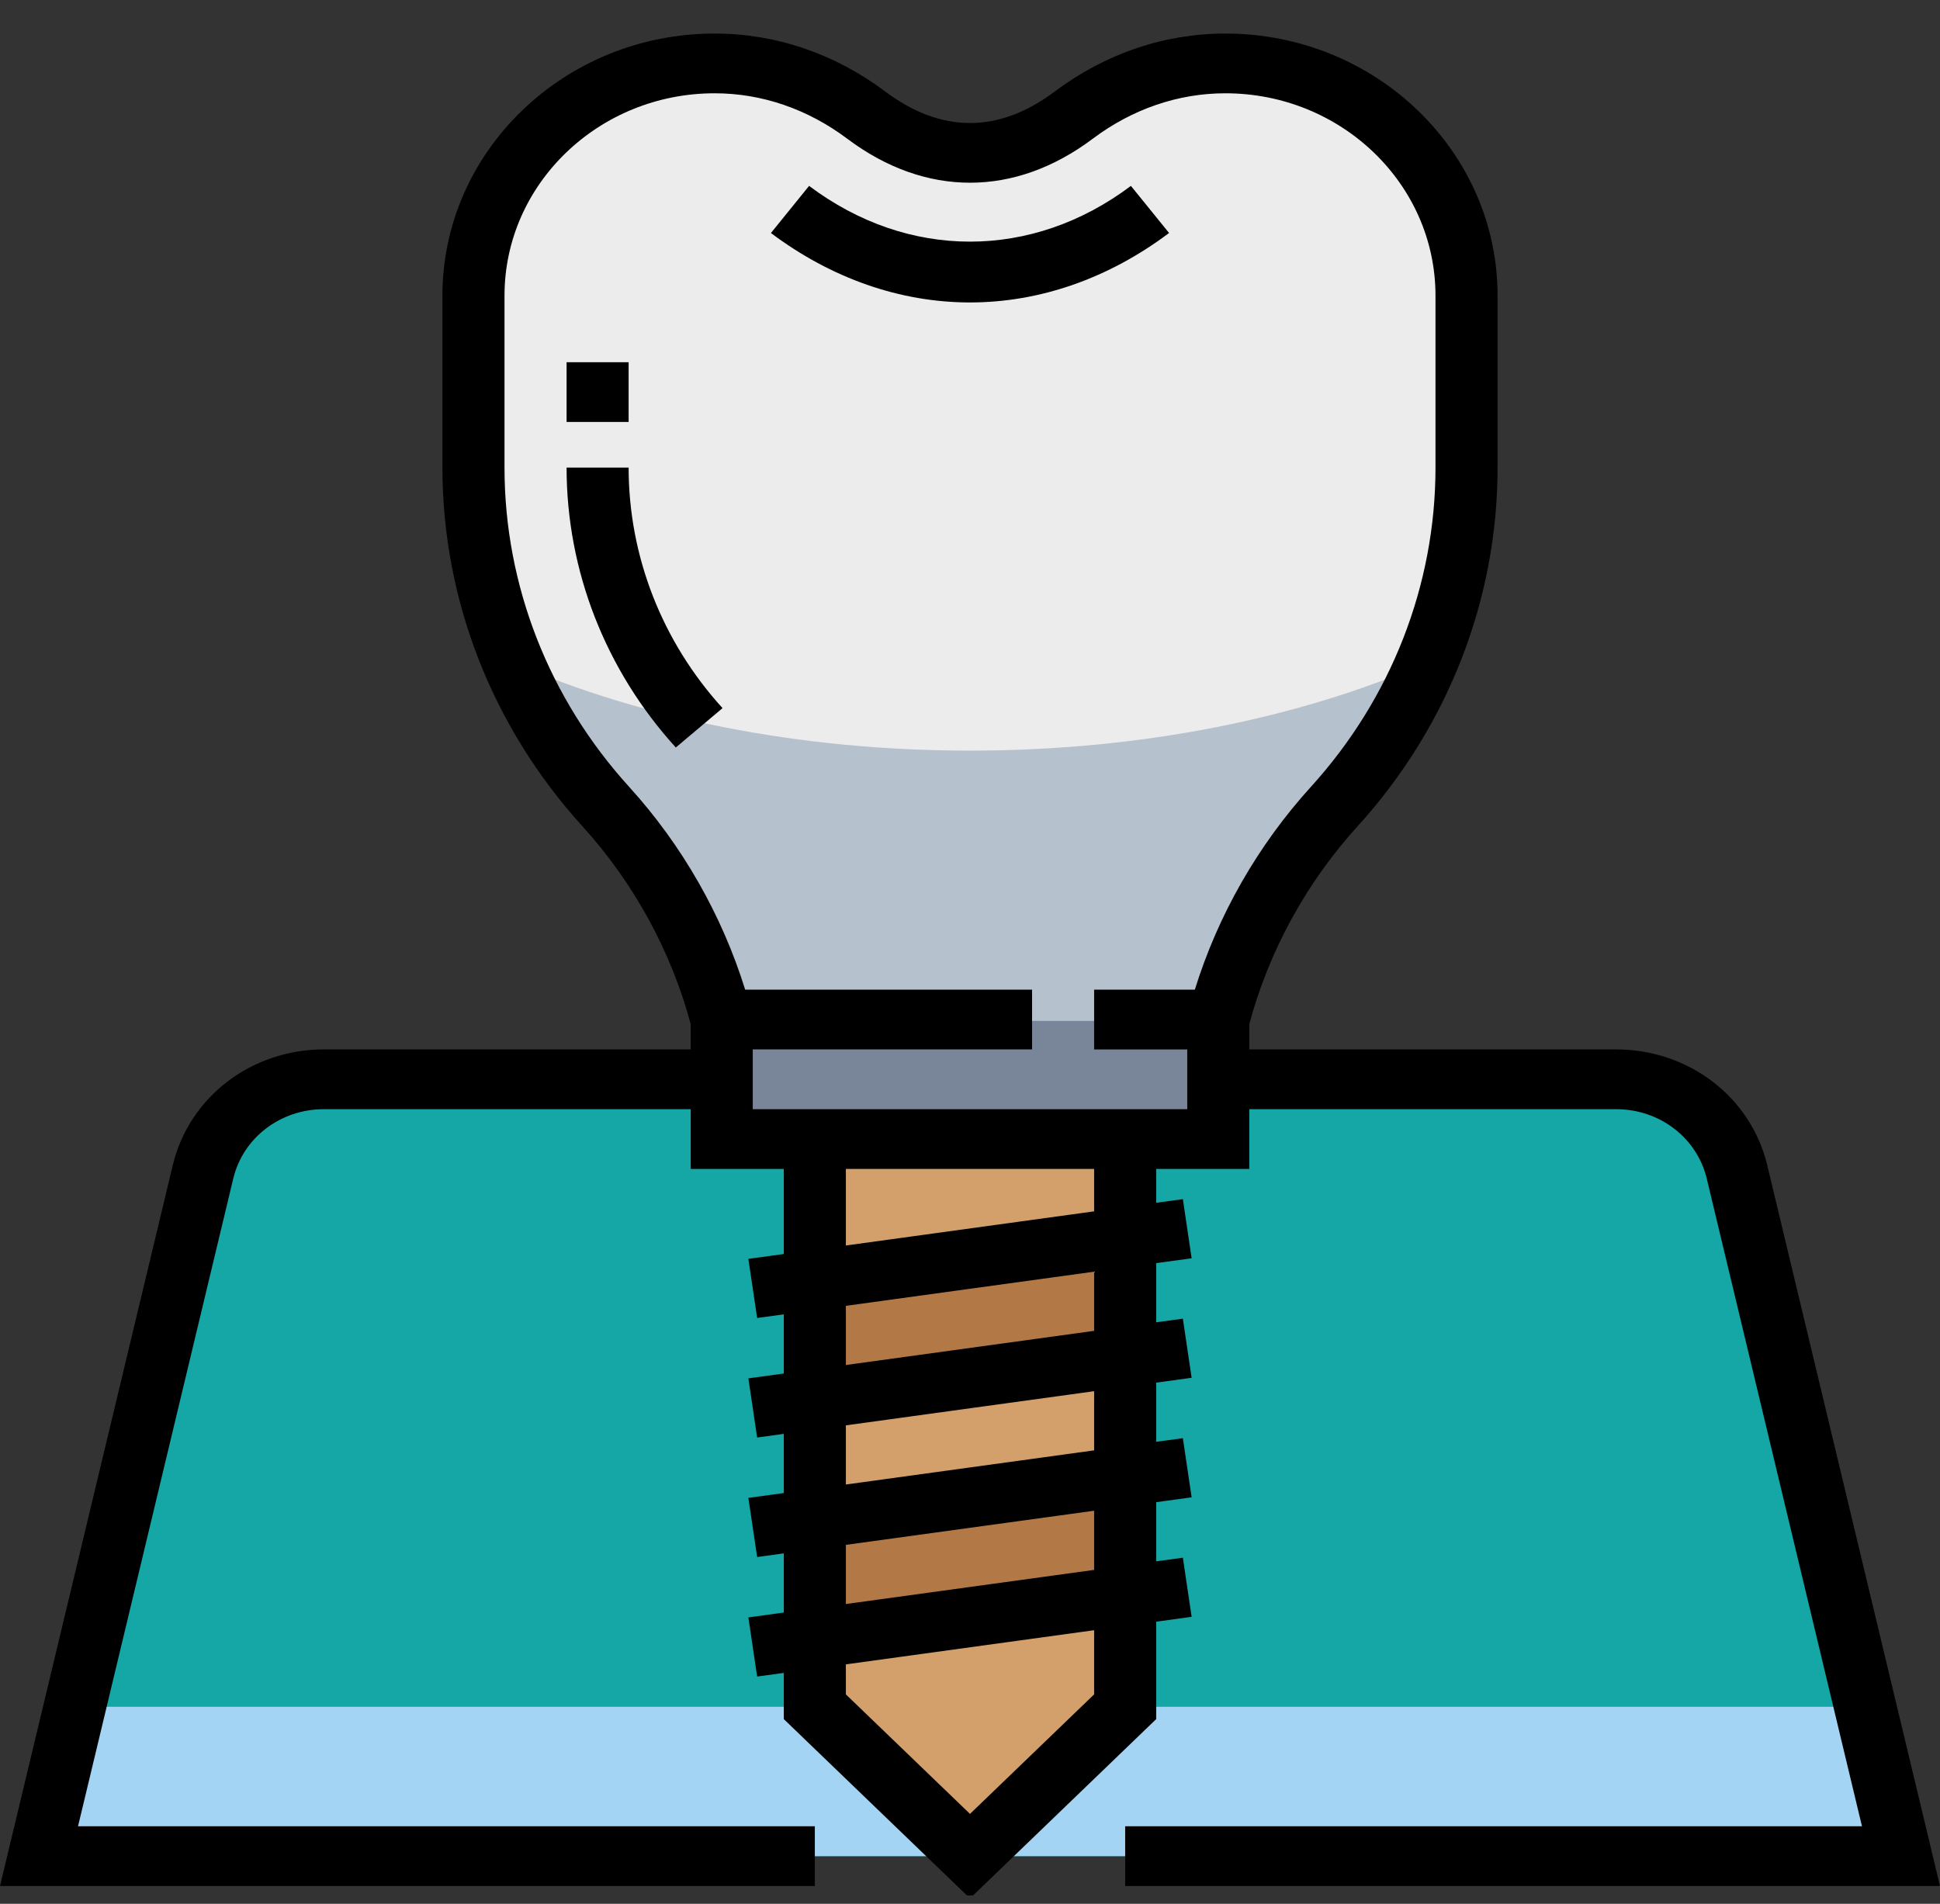 <svg width="54" height="53" viewBox="0 0 54 53" fill="none" xmlns="http://www.w3.org/2000/svg">
<rect x="0" y="0" width="54" height="53" fill="#333333" stroke="none"/>
<g clip-path="url(#clip0)">
<path d="M33.91 30.047H44.983C46.592 30.047 47.988 31.117 48.35 32.627L52.914 51.674H31.319H22.681H1.086L5.65 32.627C6.012 31.117 7.408 30.047 9.017 30.047H20.09H33.91Z" fill="#15A6A6"/>
<path d="M1.086 51.674H22.681H31.319H52.914L51.917 47.515H2.083L1.086 51.674Z" fill="#A4D4F4"/>
<path d="M33.91 28.384H20.09V31.711H33.91V28.384Z" fill="#798699"/>
<path d="M34.108 1.766C32.57 1.766 31.099 2.296 29.886 3.206C29.149 3.759 28.161 4.261 27 4.261C25.839 4.261 24.851 3.759 24.114 3.206C22.901 2.296 21.429 1.766 19.892 1.766C16.184 1.766 13.179 4.659 13.179 8.23V13.019C13.179 16.489 14.487 19.842 16.86 22.453C18.415 24.165 19.524 26.207 20.096 28.413H33.903C34.475 26.207 35.584 24.165 37.139 22.453C39.513 19.842 40.821 16.489 40.821 13.019V8.23C40.821 4.659 37.816 1.766 34.108 1.766Z" fill="#ECECEC"/>
<path d="M27 20.897C22.216 20.897 17.814 19.985 14.306 18.456C14.923 19.901 15.774 21.257 16.86 22.453C18.415 24.164 19.524 26.207 20.096 28.412H33.903C34.475 26.206 35.584 24.164 37.139 22.453C38.226 21.257 39.076 19.901 39.693 18.456C36.186 19.985 31.784 20.897 27 20.897Z" fill="#B6C1CE"/>
<path d="M22.681 31.711V47.515L27 51.674L31.319 47.515V31.711H22.681Z" fill="#D3A06C"/>
<path d="M22.681 45.614L31.319 44.426V41.099L22.681 42.286V45.614Z" fill="#B27946"/>
<path d="M22.681 38.959L31.319 37.771V34.444L22.681 35.632V38.959Z" fill="#B27946"/>
<path d="M15.771 13.018C15.771 15.885 16.85 18.651 18.811 20.81L20.112 19.714C18.426 17.86 17.498 15.481 17.498 13.018H15.771Z" fill="black"/>
<path d="M31.479 5.175C28.725 7.244 25.276 7.245 22.521 5.175L21.459 6.487C23.141 7.751 25.058 8.42 27 8.42C28.942 8.42 30.859 7.751 32.541 6.486L31.479 5.175Z" fill="black"/>
<path d="M31.319 52.506H54L49.191 32.438C48.736 30.541 47.006 29.215 44.983 29.215H34.774V28.511C35.319 26.482 36.357 24.577 37.79 23.001C40.301 20.236 41.685 16.692 41.685 13.019V8.229C41.685 4.207 38.286 0.934 34.108 0.934C32.407 0.934 30.764 1.493 29.354 2.551C27.802 3.716 26.198 3.716 24.645 2.551C23.236 1.493 21.592 0.934 19.892 0.934C15.714 0.934 12.315 4.207 12.315 8.229V13.019C12.315 16.692 13.699 20.236 16.21 23.001C17.643 24.578 18.681 26.482 19.226 28.511V29.215H9.017C6.994 29.215 5.264 30.541 4.809 32.439L0 52.506H22.681V50.842H2.172L6.492 32.814C6.764 31.674 7.803 30.879 9.017 30.879H19.226V32.542H21.817V34.911L20.831 35.046L21.075 36.692L21.817 36.591V38.238L20.831 38.373L21.075 40.02L21.817 39.918V41.565L20.831 41.701L21.075 43.347L21.817 43.245V44.892L20.831 45.028L21.075 46.674L21.817 46.573V47.859L27 52.85L32.183 47.859V45.147L33.169 45.011L32.925 43.365L32.183 43.467V41.82L33.169 41.684L32.925 40.038L32.183 40.139V38.492L33.169 38.357L32.925 36.711L32.183 36.812V35.165L33.169 35.03L32.925 33.383L32.183 33.485V32.542H34.774V30.879H44.983C46.196 30.879 47.235 31.674 47.508 32.813L51.828 50.842H31.319V52.506ZM30.455 47.171L27 50.498L23.545 47.171V46.335L30.455 45.384V47.171ZM30.455 43.705L23.545 44.655V43.008L30.455 42.058V43.705ZM30.455 40.377L23.545 41.328V39.681L30.455 38.73V40.377ZM30.455 37.05L23.545 38.001V36.354L30.455 35.403V37.05ZM30.455 33.723L23.545 34.674V32.542H30.455V33.723ZM33.047 30.879H32.183H21.817H20.953V29.215H28.728V27.552H20.742C20.096 25.476 18.992 23.535 17.511 21.904C15.275 19.444 14.043 16.288 14.043 13.019V8.229C14.043 5.124 16.666 2.597 19.892 2.597C21.205 2.597 22.481 3.035 23.583 3.862C25.758 5.495 28.243 5.495 30.417 3.862C31.519 3.035 32.796 2.597 34.108 2.597C37.334 2.597 39.957 5.124 39.957 8.229V13.019C39.957 16.288 38.725 19.444 36.489 21.905C35.008 23.536 33.903 25.477 33.258 27.552H30.455V29.216H33.047V30.879Z" fill="black"/>
<path d="M17.498 10.084H15.771V11.747H17.498V10.084Z" fill="black"/>
</g>
<defs>
<clipPath id="clip0">
<rect width="54" height="52" fill="white" transform="translate(0 0.767)"/>
</clipPath>
</defs>
</svg>
